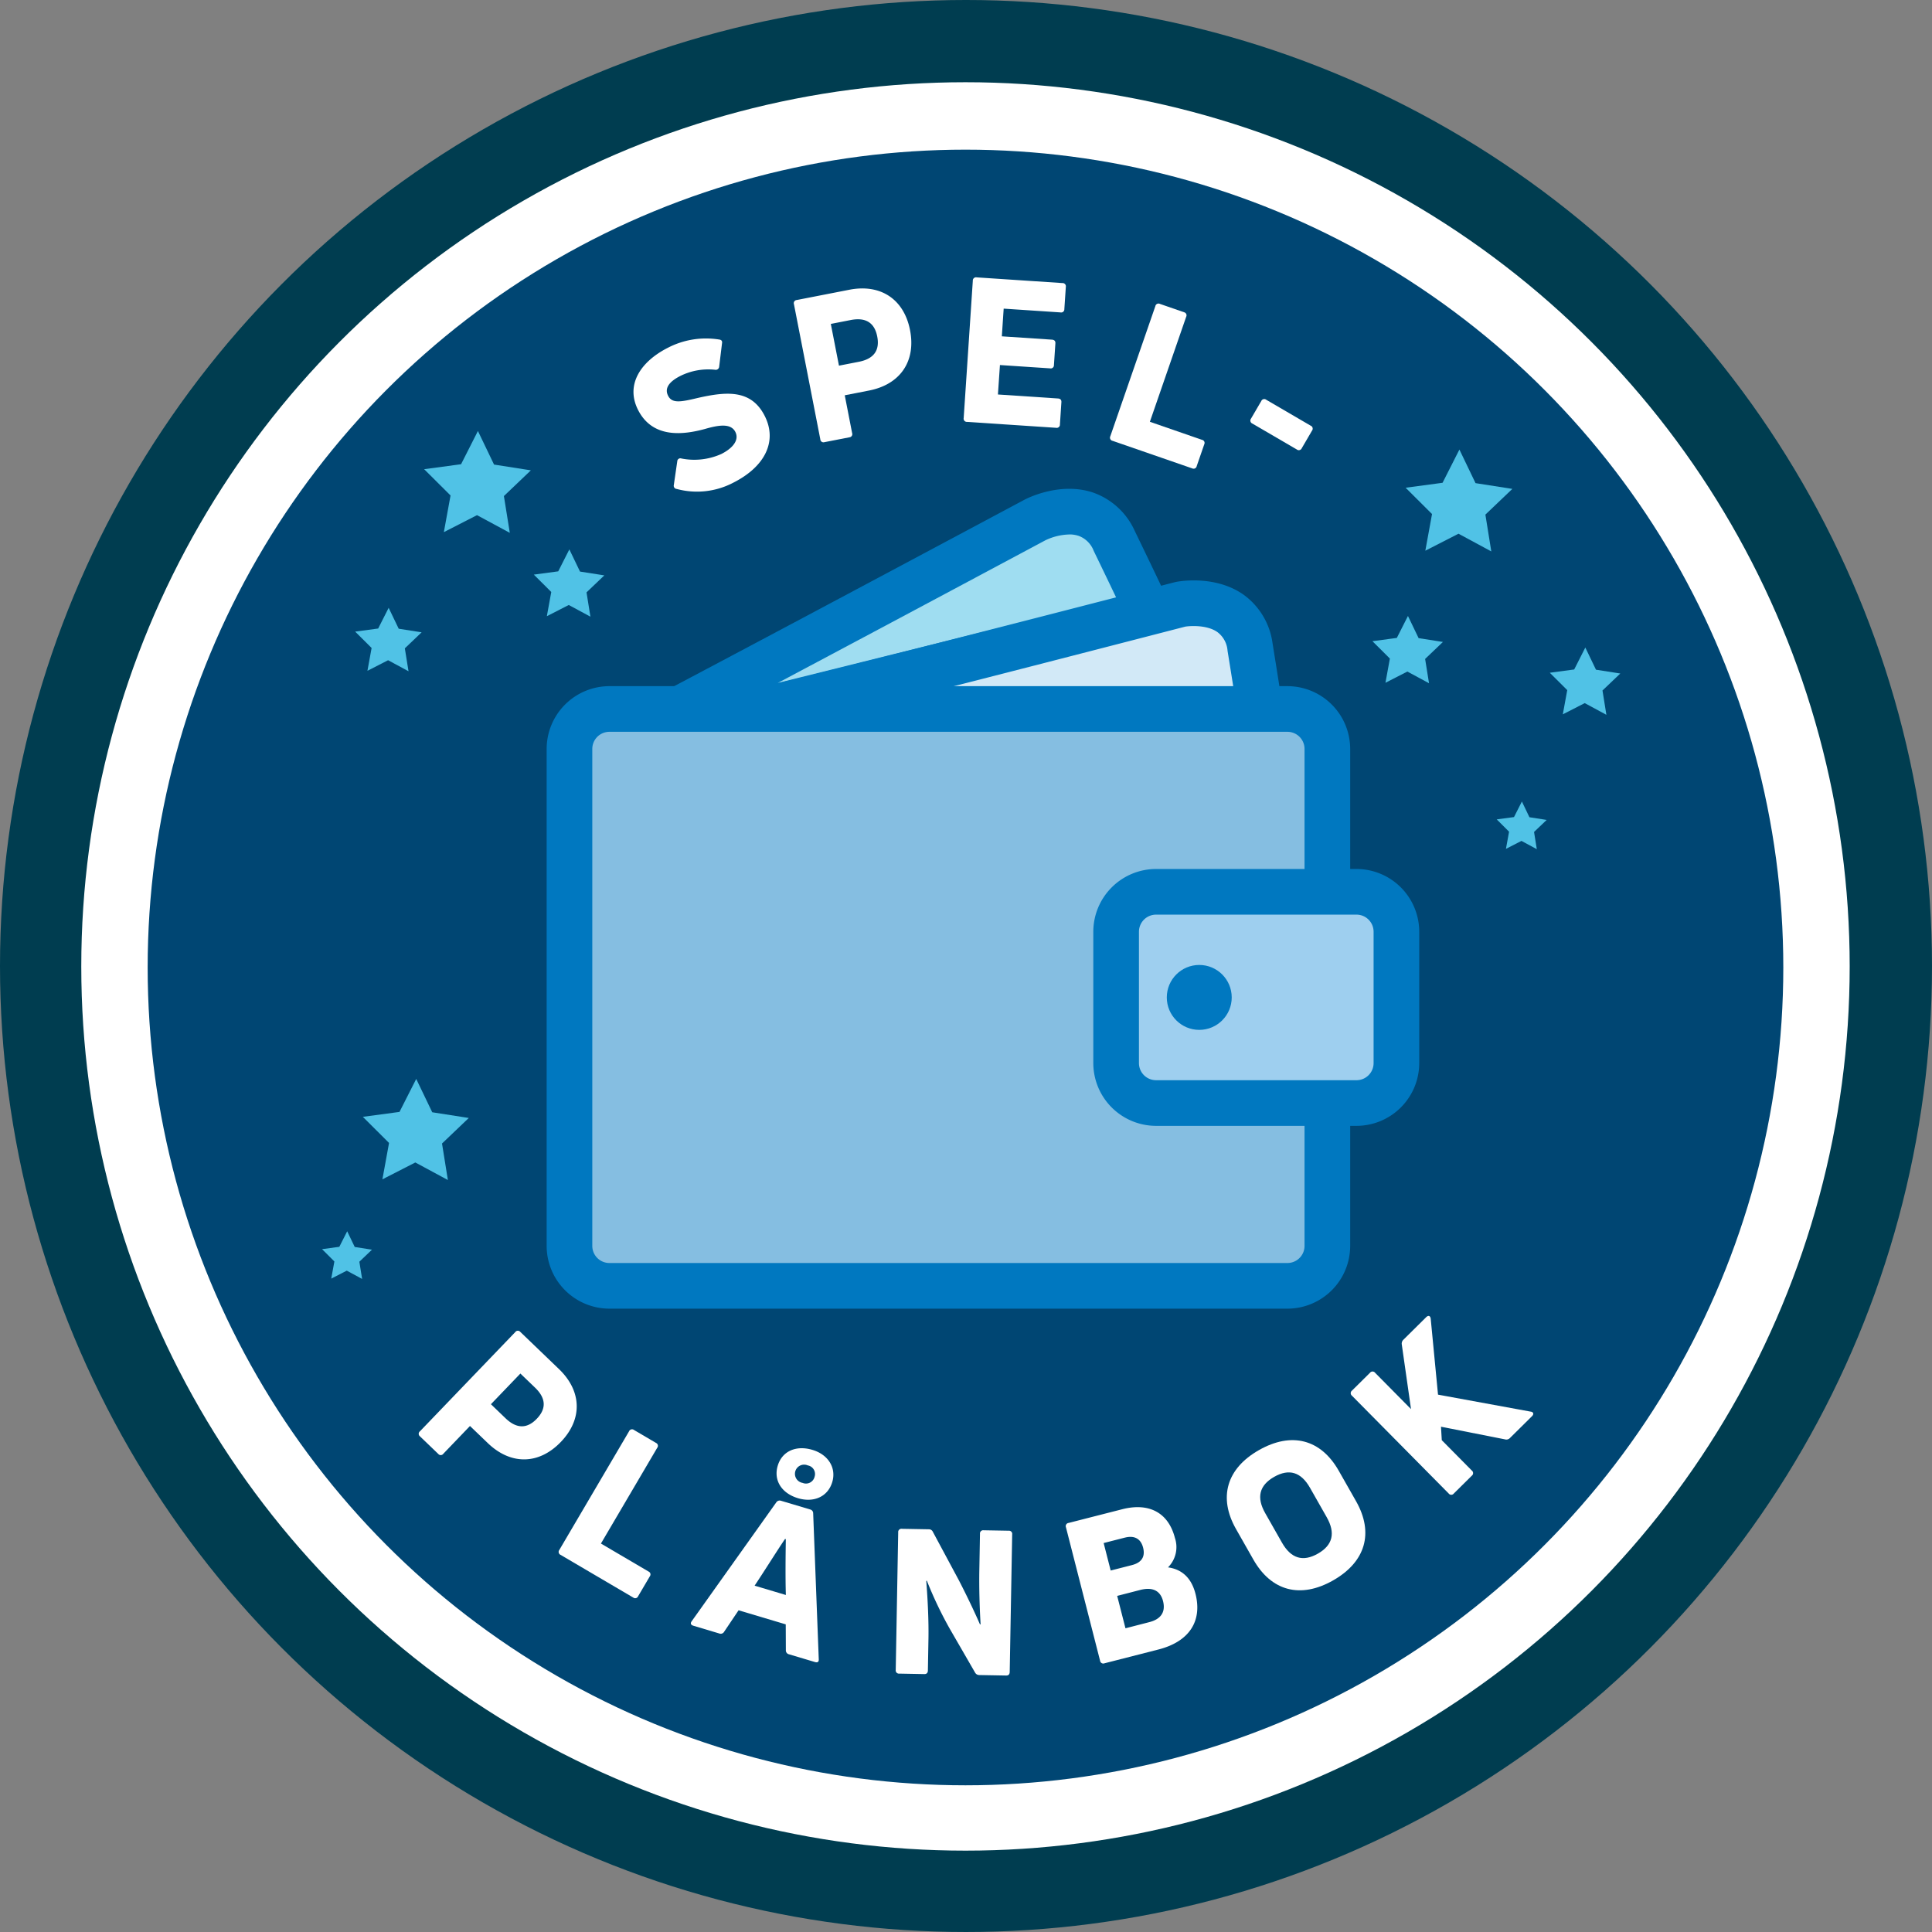 <svg id="Lager_4" data-name="Lager 4" xmlns="http://www.w3.org/2000/svg" viewBox="0 0 338.607 338.607"><rect x="0" y="0" width="338.607" height="338.607" fill="#808080" stroke="none"/><defs><style>.cls-1{fill:#003d50;}.cls-2{fill:#fff;}.cls-3{fill:#004673;}.cls-4{fill:#50c2e6;}.cls-5{fill:#9fddf1;}.cls-6{fill:#0078c0;}.cls-7{fill:#d2e9f7;}.cls-8{fill:#85bee1;}.cls-9{fill:#9ecfef;}</style></defs><circle class="cls-1" cx="169.303" cy="169.303" r="169.303"/><circle class="cls-2" cx="169.213" cy="169.381" r="154.968"/><circle class="cls-3" cx="169.213" cy="169.563" r="143.334"/><polygon class="cls-4" points="83.761 75.536 86.588 81.423 93.041 82.432 88.315 86.94 89.35 93.388 83.603 90.287 77.79 93.264 78.963 86.839 74.335 82.231 80.808 81.361 83.761 75.536"/><polygon class="cls-4" points="255.779 78.789 258.606 84.676 265.058 85.684 260.333 90.192 261.368 96.641 255.62 93.54 249.807 96.516 250.981 90.092 246.353 85.483 252.826 84.614 255.779 78.789"/><polygon class="cls-4" points="99.786 96.287 101.654 100.175 105.916 100.842 102.795 103.819 103.478 108.079 99.682 106.031 95.842 107.997 96.617 103.753 93.56 100.709 97.836 100.134 99.786 96.287"/><polygon class="cls-4" points="246.762 107.954 248.63 111.843 252.892 112.509 249.771 115.487 250.454 119.747 246.658 117.698 242.818 119.664 243.593 115.421 240.536 112.376 244.812 111.802 246.762 107.954"/><polygon class="cls-4" points="277.847 113.485 279.715 117.374 283.977 118.04 280.856 121.018 281.539 125.278 277.743 123.229 273.903 125.196 274.678 120.952 271.621 117.908 275.897 117.333 277.847 113.485"/><polygon class="cls-4" points="72.948 189.094 75.755 194.938 82.16 195.939 77.469 200.414 78.496 206.815 72.791 203.737 67.021 206.692 68.185 200.314 63.592 195.74 70.017 194.876 72.948 189.094"/><polygon class="cls-4" points="266.73 140.476 268.053 143.231 271.072 143.703 268.861 145.812 269.345 148.83 266.656 147.379 263.935 148.772 264.484 145.765 262.319 143.609 265.348 143.202 266.73 140.476"/><polygon class="cls-4" points="60.85 215.795 62.173 218.55 65.193 219.022 62.982 221.132 63.466 224.149 60.776 222.698 58.056 224.091 58.605 221.085 56.44 218.928 59.469 218.521 60.85 215.795"/><polygon class="cls-4" points="68.117 106.527 69.878 110.193 73.896 110.821 70.953 113.629 71.598 117.644 68.018 115.713 64.398 117.567 65.129 113.566 62.247 110.696 66.278 110.155 68.117 106.527"/><path class="cls-2" d="M97.964,239.943c4.02,3.861,4.168,8.78.331,12.774-3.862,4.018-8.782,4.067-12.8.206l-3.124-3L77.7,254.786a.554.554,0,0,1-.878.043l-3.226-3.1a.554.554,0,0,1,.008-.878l16.7-17.384a.553.553,0,0,1,.877-.043ZM88.6,248.567c1.921,1.844,3.754,1.882,5.476.091s1.61-3.623-.311-5.467l-2.56-2.46-5.164,5.376Z"/><path class="cls-2" d="M98.259,272.515a.565.565,0,0,1-.227-.875l12.218-20.787a.565.565,0,0,1,.875-.227l3.857,2.267a.555.555,0,0,1,.2.857l-9.861,16.776,8.358,4.912a.545.545,0,0,1,.214.828l-2.051,3.489a.555.555,0,0,1-.845.245Z"/><path class="cls-2" d="M121.527,284.931c-.477-.144-.576-.432-.274-.824L136.06,263.3a.711.711,0,0,1,.789-.282l5.17,1.543a.68.68,0,0,1,.5.669l.977,25.522c.038.493-.169.689-.68.537l-4.523-1.35a.7.7,0,0,1-.562-.723l-.02-4.527-8.266-2.466-2.531,3.763a.688.688,0,0,1-.833.308Zm16.062-15.212c-1.385,2.031-3.521,5.468-5.334,8.188l5.476,1.635c-.1-3.254-.04-7.312-.006-9.783Zm2.278-7.138c-2.891-.861-4.322-3.142-3.561-5.692s3.2-3.64,6.09-2.778c2.756.824,4.211,3.148,3.469,5.631C145.094,262.326,142.623,263.4,139.867,262.581Zm.8-2.686a1.549,1.549,0,0,0,2.1-1.077,1.533,1.533,0,0,0-1.186-1.985,1.61,1.61,0,1,0-.914,3.062Z"/><path class="cls-2" d="M157.616,293.321a.565.565,0,0,1-.628-.65l.433-24.1a.565.565,0,0,1,.65-.628l4.721.085a.747.747,0,0,1,.7.439l4.6,8.57c1.476,2.867,2.878,5.84,3.662,7.665l.108-.034c-.191-3.235-.275-6.5-.221-9.485l.113-6.354a.566.566,0,0,1,.651-.629l4.4.079a.556.556,0,0,1,.592.651l-.432,24.1c-.008.426-.224.635-.615.627l-4.722-.084a.833.833,0,0,1-.737-.438l-4.477-7.75a68.406,68.406,0,0,1-3.969-8.346l-.108.033c.261,3.272.443,7,.386,10.128l-.1,5.573c-.008.426-.225.636-.616.629Z"/><path class="cls-2" d="M204.709,274.7c2.507.348,4.119,1.916,4.814,4.633,1.223,4.782-1.083,8.377-6.484,9.759l-9.46,2.42a.566.566,0,0,1-.779-.46l-5.975-23.36a.565.565,0,0,1,.461-.778l9.392-2.4c4.712-1.206,8.108.6,9.243,5.038A5.018,5.018,0,0,1,204.709,274.7Zm-7.565-5.213-3.715.95,1.232,4.818,3.716-.95c1.616-.414,2.394-1.384,1.964-3.069C199.926,269.623,198.761,269.078,197.144,269.491Zm4.3,14.808c1.893-.485,2.911-1.661,2.392-3.691-.422-1.651-1.642-2.548-3.982-1.95L195.8,279.7l1.452,5.676Z"/><path class="cls-2" d="M237.663,263.1c3.157,5.556,1.679,10.644-4.03,13.891-5.681,3.229-10.809,1.9-13.967-3.661l-3.035-5.34c-3.141-5.526-1.665-10.613,4.016-13.842,5.711-3.246,10.839-1.914,13.981,3.613Zm-12.987,7.259c1.579,2.78,3.665,3.431,6.29,1.94s3.13-3.618,1.55-6.4l-2.929-5.155c-1.563-2.746-3.649-3.4-6.272-1.907s-3.132,3.616-1.57,6.364Z"/><path class="cls-2" d="M254.8,261.755a.564.564,0,0,1-.9,0l-16.95-17.138a.565.565,0,0,1,.005-.9l3.154-3.121a.565.565,0,0,1,.9.006l6.29,6.361-1.619-11.331a.943.943,0,0,1,.281-.827l3.988-3.945c.379-.374.73-.272.8.255l1.281,13.313,16.226,2.976c.5.053.625.43.247.8l-3.886,3.844a.838.838,0,0,1-.831.222l-11.234-2.221.138,2.36,5.268,5.326a.566.566,0,0,1-.006.9Z"/><path class="cls-2" d="M128.511,84.6a13.671,13.671,0,0,1-9.906,1.095.563.563,0,0,1-.509-.7l.606-4.162a.536.536,0,0,1,.713-.478,11.588,11.588,0,0,0,7-.784c2.061-1.039,3.168-2.472,2.465-3.867-.8-1.585-2.989-1.2-5.384-.507-3.538.948-9.076,1.791-11.681-3.377-2.221-4.407.466-8.464,5.284-10.893A14.507,14.507,0,0,1,126,59.5c.46.046.619.284.541.681l-.495,4.066a.6.6,0,0,1-.713.558,11.084,11.084,0,0,0-6.062,1.067c-2.283,1.151-2.756,2.343-2.18,3.485.7,1.395,2.226,1.1,5.241.38,5-1.127,9.331-1.522,11.7,3.171C136.267,77.347,134.091,81.784,128.511,84.6Z"/><path class="cls-2" d="M148.854,50.783c5.471-1.068,9.579,1.639,10.641,7.075,1.067,5.469-1.722,9.523-7.192,10.59l-4.25.83,1.291,6.62a.554.554,0,0,1-.47.743l-4.39.857a.554.554,0,0,1-.715-.512l-4.617-23.658a.554.554,0,0,1,.469-.743Zm1.668,12.624c2.615-.511,3.7-1.988,3.224-4.428s-2.038-3.4-4.651-2.89l-3.485.681,1.429,7.316Z"/><path class="cls-2" d="M174.9,69.138l10.523.7c.424.028.623.254.6.644l-.257,3.9a.564.564,0,0,1-.68.595l-15.588-1.035a.566.566,0,0,1-.6-.679l1.6-24.055a.565.565,0,0,1,.681-.595l15.02,1a.567.567,0,0,1,.6.681l-.26,3.9a.554.554,0,0,1-.677.56l-9.955-.662-.322,4.854,8.785.584c.426.028.625.254.6.644l-.255,3.826a.555.555,0,0,1-.678.56l-8.785-.583Z"/><path class="cls-2" d="M195,77.262a.565.565,0,0,1-.4-.812l7.887-22.786a.565.565,0,0,1,.813-.4l4.227,1.464a.555.555,0,0,1,.363.8L201.53,73.923l9.161,3.171a.544.544,0,0,1,.373.768l-1.324,3.825a.554.554,0,0,1-.779.407Z"/><path class="cls-2" d="M219.493,74.234a.565.565,0,0,1-.231-.874l1.789-3.066a.564.564,0,0,1,.873-.231l7.79,4.544a.564.564,0,0,1,.23.873l-1.789,3.067a.564.564,0,0,1-.873.23Z"/><path class="cls-5" d="M104.969,131.614c1.313-.34,76.465-40.507,76.465-40.507s9.625-5.021,13.848,3.69,6.132,12.821,6.132,12.821Z"/><path class="cls-6" d="M105.935,135.5l-1.972-7.753a2.79,2.79,0,0,0-.482.162c2.617-1.156,46.924-24.749,76.068-40.325.66-.345,6.3-3.15,11.982-1.272a12.573,12.573,0,0,1,7.351,6.744c4.189,8.642,6.141,12.841,6.16,12.882l2.039,4.4Zm81.582-41.829a10.272,10.272,0,0,0-4.257,1c-20.748,11.09-35.89,19.158-46.946,25.028l59.4-14.779c-.978-2.053-2.314-4.837-4.028-8.373a4.489,4.489,0,0,0-2.637-2.629A5.045,5.045,0,0,0,187.517,93.667Z"/><path class="cls-7" d="M134.419,124.261c1.355.05,72.464-18.348,72.464-18.348s10.66-2.05,12.208,7.506,2.2,14.041,2.2,14.041Z"/><path class="cls-6" d="M225.933,131.634l-91.661-3.375.294-7.995a2.7,2.7,0,0,0-.633.031c2.834-.468,44.579-11.173,71.947-18.254l.247-.056c.692-.133,6.9-1.2,11.8,2.226a12.566,12.566,0,0,1,5.108,8.568c1.536,9.48,2.2,14.064,2.207,14.109Zm-62.88-10.321,53.555,1.972c-.349-2.252-.832-5.318-1.465-9.226a4.484,4.484,0,0,0-1.795-3.291c-1.812-1.266-4.739-1.086-5.612-.944C187.954,114.942,173.556,118.64,163.053,121.313Z"/><path class="cls-8" d="M232.636,192.139v26.218a7.021,7.021,0,0,1-7,7H106.807a7.021,7.021,0,0,1-7-7v-87.1a7.021,7.021,0,0,1,7-7H225.636a7.021,7.021,0,0,1,7,7v23.5"/><path class="cls-6" d="M225.636,229.358H106.807a11.013,11.013,0,0,1-11-11v-87.1a11.013,11.013,0,0,1,11-11H225.636a11.012,11.012,0,0,1,11,11v23.5h-8v-23.5a3,3,0,0,0-3-3H106.807a3,3,0,0,0-3,3v87.1a3,3,0,0,0,3,3H225.636a3,3,0,0,0,3-3V192.139h8v26.219A11.012,11.012,0,0,1,225.636,229.358Z"/><rect class="cls-9" x="195.615" y="156.299" width="49.124" height="37.021" rx="7"/><path class="cls-6" d="M237.739,197.32H202.615a11.012,11.012,0,0,1-11-11V163.3a11.012,11.012,0,0,1,11-11h35.124a11.012,11.012,0,0,1,11,11V186.32A11.013,11.013,0,0,1,237.739,197.32ZM202.615,160.3a3,3,0,0,0-3,3V186.32a3,3,0,0,0,3,3h35.124a3,3,0,0,0,3-3V163.3a3,3,0,0,0-3-3Z"/><circle class="cls-6" cx="210.185" cy="174.809" r="5.689"/></svg>